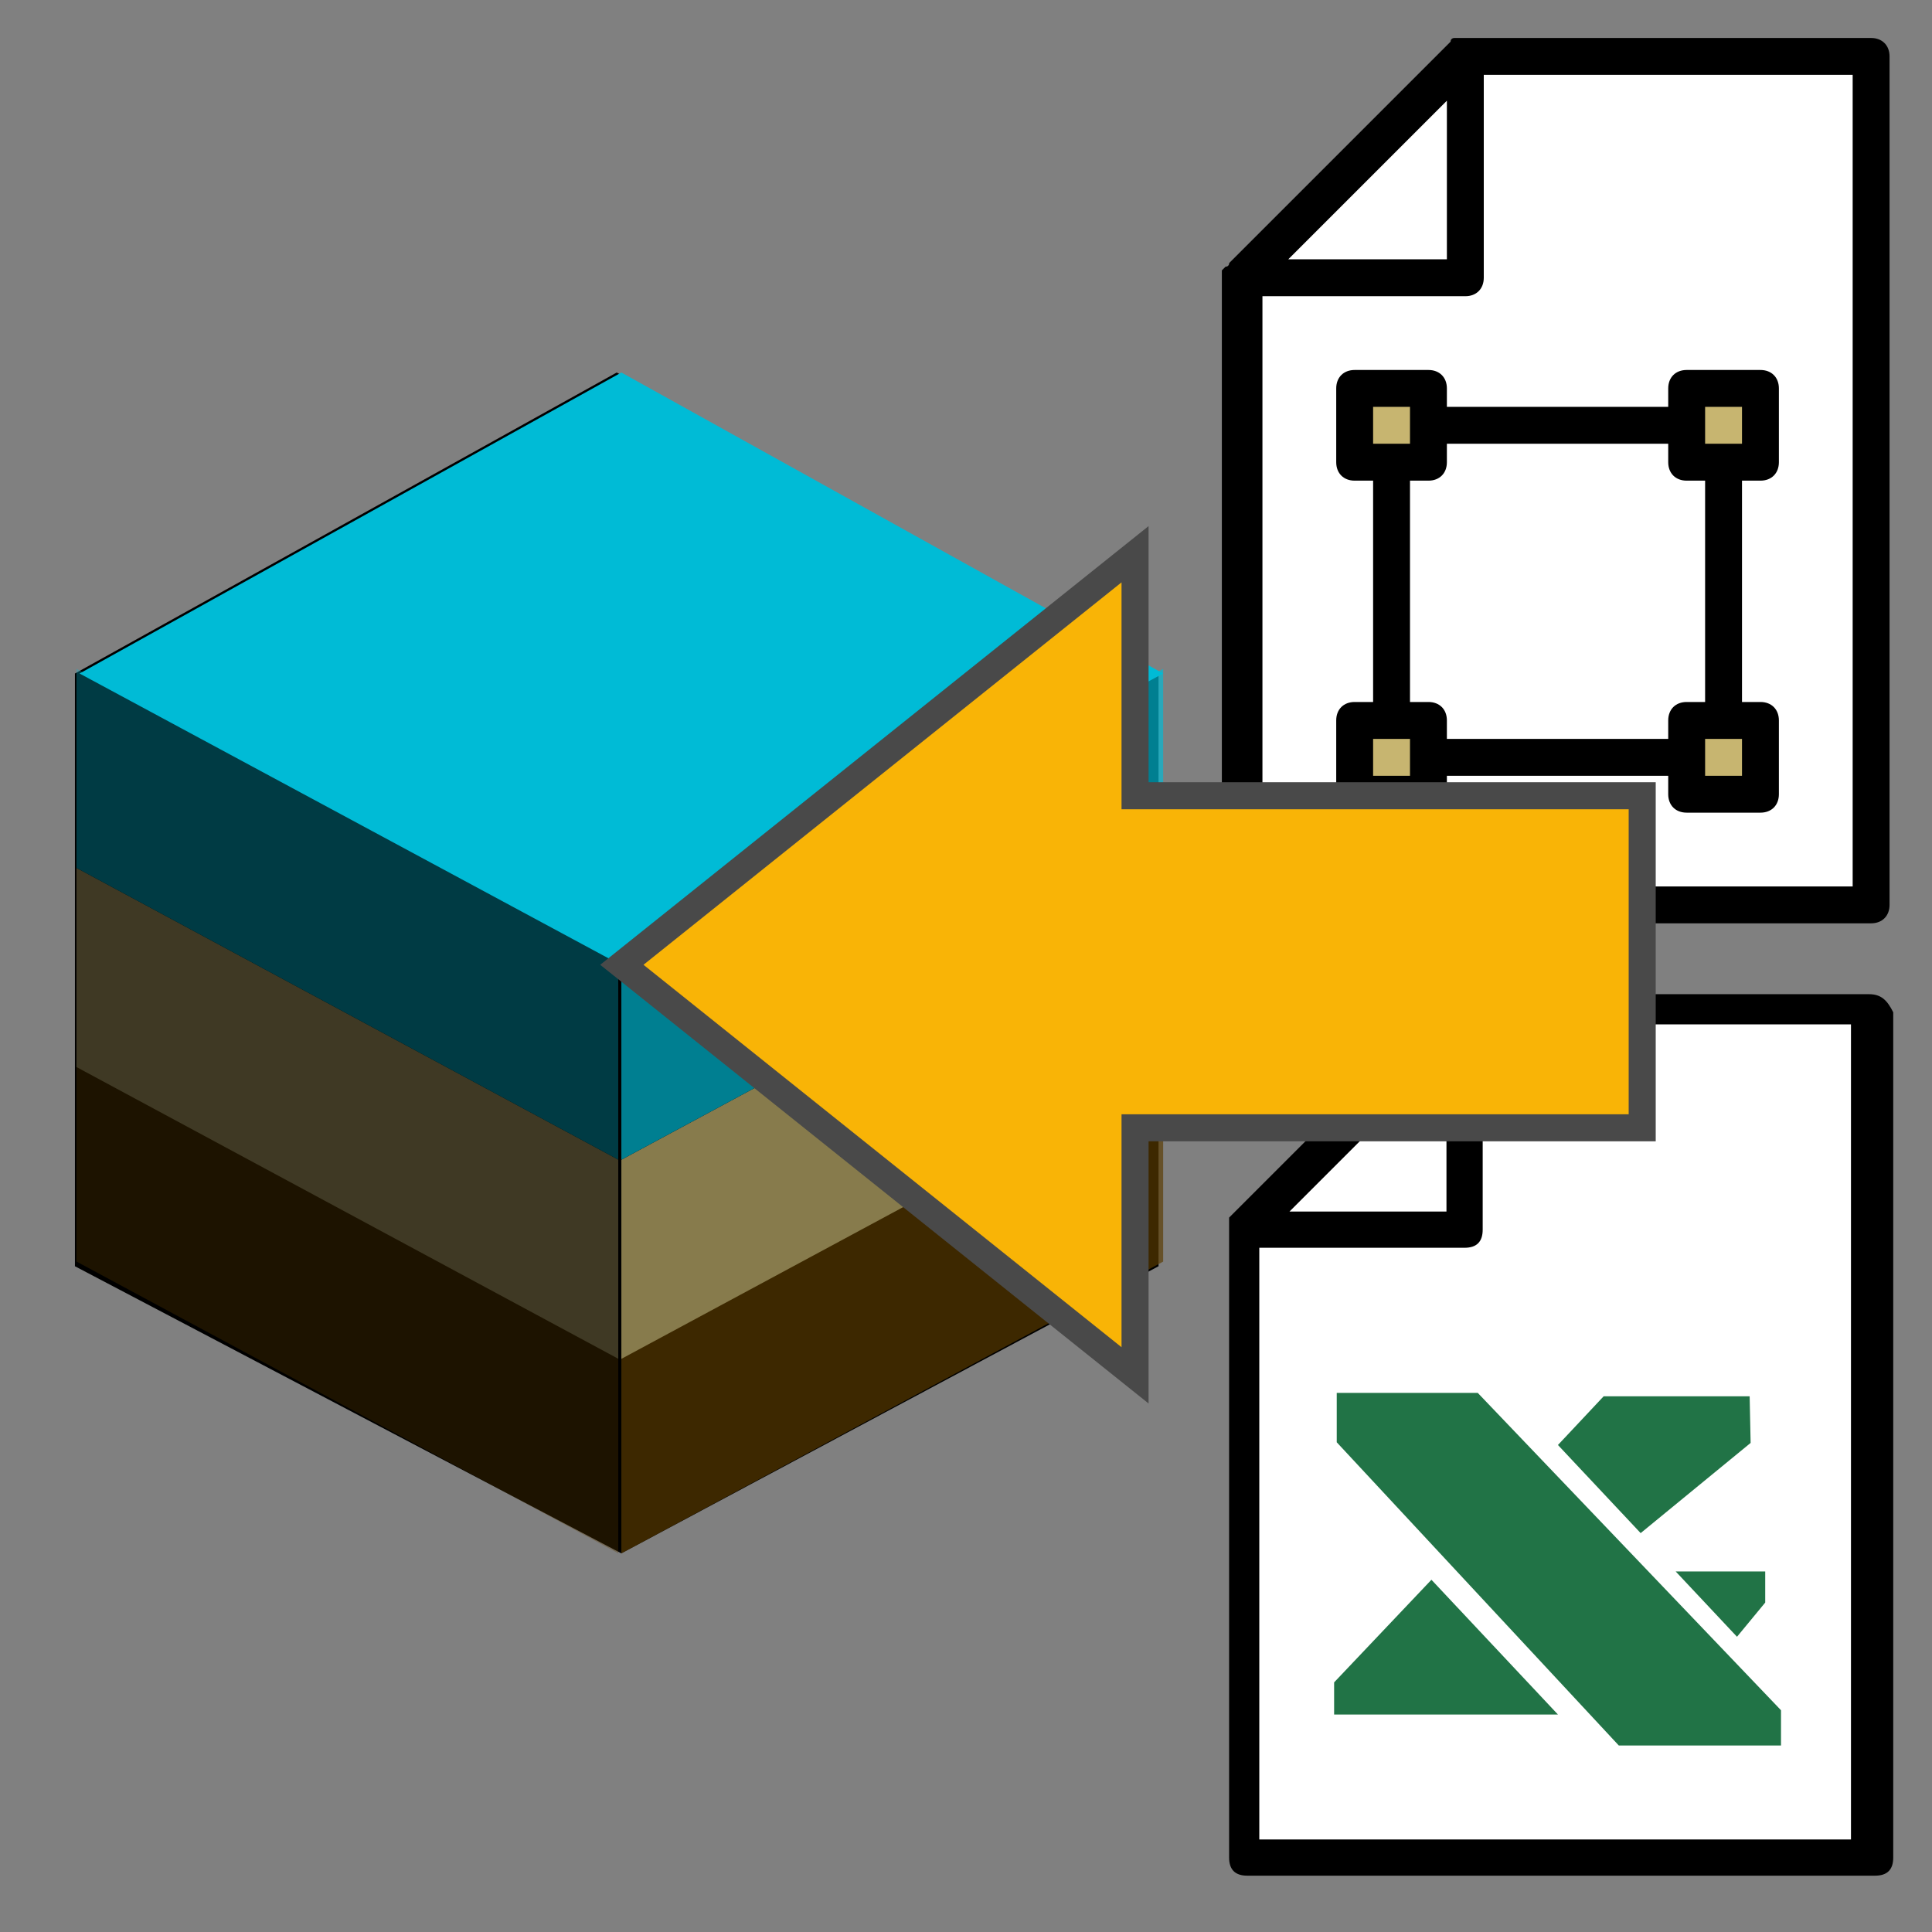 <?xml version="1.0" encoding="utf-8"?>
<!-- Generator: Adobe Illustrator 26.1.0, SVG Export Plug-In . SVG Version: 6.00 Build 0)  -->
<svg version="1.1"
	 id="svg2" inkscape:export-filename="C:\documents\deposit_1_1\_res\dep_cube_256px.png" xmlns:cc="http://creativecommons.org/ns#" xmlns:dc="http://purl.org/dc/elements/1.1/" xmlns:inkscape="http://www.inkscape.org/namespaces/inkscape" xmlns:rdf="http://www.w3.org/1999/02/22-rdf-syntax-ns#" xmlns:sodipodi="http://sodipodi.sourceforge.net/DTD/sodipodi-0.dtd" xmlns:svg="http://www.w3.org/2000/svg"
	 xmlns="http://www.w3.org/2000/svg" xmlns:xlink="http://www.w3.org/1999/xlink" x="0px" y="0px" viewBox="0 0 32 32"
	 style="enable-background:new 0 0 32 32;" xml:space="preserve">
<rect x="0" y="0" width="32" height="32" fill="#808080" stroke="none"/>
<style type="text/css">
	.st0{fill:#00BBD6;}
	.st1{opacity:0.677;}
	.st2{fill:#5A3B00;}
	.st3{fill:#C7B570;}
	.st4{opacity:0.32;}
	.st5{fill:#FFFFFF;}
	.st6{fill:#217346;}
	.st7{fill:#F9B406;stroke:#494949;stroke-width:0.448;}
</style>
<defs>
	
		<inkscape:perspective  id="perspective3029" inkscape:persp3d-origin="5.5877722 : 6.6606441 : 1" inkscape:vp_x="-173.42076 : 134.99922 : 1" inkscape:vp_y="0 : 1066.6667 : 0" inkscape:vp_z="204.11941 : 133.73499 : 1" sodipodi:type="inkscape:persp3d">
		</inkscape:perspective>
	
		<inkscape:perspective  id="perspective3029-0" inkscape:persp3d-origin="5.5877722 : 6.6606441 : 1" inkscape:vp_x="-173.42076 : 134.99922 : 1" inkscape:vp_y="0 : 1066.6667 : 0" inkscape:vp_z="204.11941 : 133.73499 : 1" sodipodi:type="inkscape:persp3d">
		</inkscape:perspective>
	
		<inkscape:perspective  id="perspective3029-9" inkscape:persp3d-origin="5.5877722 : 6.6606441 : 1" inkscape:vp_x="-173.42076 : 134.99922 : 1" inkscape:vp_y="0 : 1066.6667 : 0" inkscape:vp_z="204.11941 : 133.73499 : 1" sodipodi:type="inkscape:persp3d">
		</inkscape:perspective>
</defs>
<sodipodi:namedview  bordercolor="#666666" borderopacity="1.0" id="base" inkscape:bbox-nodes="true" inkscape:bbox-paths="true" inkscape:current-layer="layer1" inkscape:cx="-69.929714" inkscape:cy="6.499848" inkscape:document-units="px" inkscape:guide-bbox="true" inkscape:object-nodes="true" inkscape:object-paths="true" inkscape:pageopacity="0.0" inkscape:pageshadow="2" inkscape:snap-bbox="true" inkscape:snap-bbox-edge-midpoints="true" inkscape:snap-bbox-midpoints="true" inkscape:snap-center="false" inkscape:snap-global="false" inkscape:snap-intersection-paths="true" inkscape:snap-midpoints="true" inkscape:snap-object-midpoints="true" inkscape:snap-smooth-nodes="true" inkscape:window-height="1137" inkscape:window-maximized="1" inkscape:window-width="1920" inkscape:window-x="-8" inkscape:window-y="-8" inkscape:zoom="1" pagecolor="#ffffff" showgrid="false" showguides="true">
	<sodipodi:guide  id="guide3143" inkscape:locked="false" orientation="0,1" position="69.867,134.933"></sodipodi:guide>
</sodipodi:namedview>
<g id="layer1" transform="translate(0,-1090.52)" inkscape:groupmode="layer" inkscape:label="Layer 1">
	<g id="g4511" transform="matrix(0.767,0,0,0.767,-2.824,258.589)">
		<path id="path4050" inkscape:connector-curvature="0" d="M17.1,1118.2L5.3,1112v-12.8l11.7-6.5l11.7,6.5v12.8L17.1,1118.2z"/>
		<path id="path3944" inkscape:connector-curvature="0" class="st0" d="M17.1,1105.5l-11.7-6.3l11.7-6.5l11.7,6.5L17.1,1105.5z"/>
		<g id="g3987" class="st1">
			<path id="path3963" inkscape:connector-curvature="0" class="st2" d="M17.1,1118.2v-4.3l11.7-6.3v4.3L17.1,1118.2z"/>
			<path id="path3983" inkscape:connector-curvature="0" class="st3" d="M17.1,1114v-4.3l11.7-6.3v4.3L17.1,1114z"/>
			<path id="path3985" inkscape:connector-curvature="0" class="st0" d="M17.1,1109.7v-4.3l11.7-6.3v4.3L17.1,1109.7z"/>
		</g>
		<g id="g3992" transform="matrix(-1,0,0,1,34.133,-0.002)" class="st4">
			<path id="path3994" inkscape:connector-curvature="0" class="st2" d="M17.1,1118.2v-4.3l11.7-6.3v4.3L17.1,1118.2z"/>
			<path id="path3996" inkscape:connector-curvature="0" class="st3" d="M17.1,1114v-4.3l11.7-6.3v4.3L17.1,1114z"/>
			<path id="path3998" inkscape:connector-curvature="0" class="st0" d="M17.1,1109.7v-4.3l11.7-6.3v4.3L17.1,1109.7z"/>
		</g>
	</g>
	<g id="g3992-1" transform="matrix(-1,0,0,1,78.933,34.536)">
	</g>
	<g id="g4580" transform="translate(-16.942,4.287)">
		<path id="path4517" inkscape:connector-curvature="0" class="st5" d="M37.6,1117l0-10.3l3.7-3.7l6.7,0.1l-0.1,14L37.6,1117z"/>
		<path id="path4495" inkscape:connector-curvature="0" d="M47.9,1102.7h-6.7c0,0-0.1,0-0.1,0c0,0,0,0,0,0c0,0,0,0-0.1,0l-3.7,3.7
			c0,0,0,0,0,0.1c0,0,0,0,0,0c0,0,0,0.1,0,0.1v10.4c0,0.2,0.1,0.3,0.3,0.3h10.4c0.2,0,0.3-0.1,0.3-0.3V1103
			C48.2,1102.8,48.1,1102.7,47.9,1102.7L47.9,1102.7z M40.9,1103.7v2.6h-2.6L40.9,1103.7z M47.6,1116.7h-9.8v-9.8h3.4
			c0.2,0,0.3-0.1,0.3-0.3v-3.4h6.1V1116.7z"/>
		<g id="g4570" transform="matrix(1.168,0,0,1.168,-7.287,-187.176)">
			<polygon id="polygon4579" class="st6" points="41.7,1110 46,1114.5 46,1115 43.7,1115 39.7,1110.7 39.7,1110 			"/>
			<g id="g4587" transform="matrix(0.138,0,0,0.147,35.923,1103.271)">
				<polygon id="polygon4581" class="st6" points="71.4,66 71.4,63 62.2,63 68.5,69.3 				"/>
				<polygon id="polygon4583" class="st6" points="50.1,50.8 58.6,59.3 69.9,50.6 69.8,46.1 54.8,46.1 				"/>
				<polygon id="polygon4585" class="st6" points="27.1,73.7 27.1,76.8 50.1,76.8 37.1,63.8 				"/>
			</g>
		</g>
	</g>
	<g id="layer1-5" transform="matrix(0.611,0,0,0.611,16.022,422.398)" inkscape:label="Layer 1">
		<g id="g4569" transform="translate(0,-0.886)">
			<path id="path4517-9" inkscape:connector-curvature="0" class="st5" d="M7.6,1118.9l0-16.9l6.1-6.1l10.9,0.2l-0.1,22.9
				L7.6,1118.9z"/>
			<rect id="rect4519" x="10.7" y="1105.2" class="st3" width="1.4" height="1.4"/>
			<rect id="rect4519-7" x="19.7" y="1105.2" class="st3" width="1.4" height="1.4"/>
			<rect id="rect4519-6" x="19.7" y="1114.2" class="st3" width="1.4" height="1.4"/>
			<rect id="rect4519-64" x="10.7" y="1114.3" class="st3" width="1.4" height="1.4"/>
			<g id="g4499" transform="translate(4,1095.405)">
				<path id="path4495-6" inkscape:connector-curvature="0" d="M20.5,0h-11C9.4,0,9.4,0,9.3,0c0,0,0,0-0.1,0c0,0-0.1,0-0.1,0.1l-6,6
					c0,0,0,0.1-0.1,0.1c0,0,0,0-0.1,0.1c0,0.1,0,0.1,0,0.2v17C3,23.8,3.2,24,3.5,24h17c0.3,0,0.5-0.2,0.5-0.5v-23
					C21,0.2,20.8,0,20.5,0z M9,1.7V6H4.7L9,1.7z M20,23H4V7h5.5C9.8,7,10,6.8,10,6.5V1h10V23z"/>
				<path id="path4497" inkscape:connector-curvature="0" d="M15,10H9V9.5C9,9.2,8.8,9,8.5,9h-2C6.2,9,6,9.2,6,9.5v2
					C6,11.8,6.2,12,6.5,12H7v6H6.5C6.2,18,6,18.2,6,18.5v2C6,20.8,6.2,21,6.5,21h2C8.8,21,9,20.8,9,20.5V20h6v0.5
					c0,0.3,0.2,0.5,0.5,0.5h2c0.3,0,0.5-0.2,0.5-0.5v-2c0-0.3-0.2-0.5-0.5-0.5H17v-6h0.5c0.3,0,0.5-0.2,0.5-0.5v-2
					C18,9.2,17.8,9,17.5,9h-2C15.2,9,15,9.2,15,9.5V10z M7,10h1v1H7V10z M8,20H7v-1h1V20z M17,20h-1v-1h1V20z M16,18h-0.5
					c-0.3,0-0.5,0.2-0.5,0.5V19H9v-0.5C9,18.2,8.8,18,8.5,18H8v-6h0.5C8.8,12,9,11.8,9,11.5V11h6v0.5c0,0.3,0.2,0.5,0.5,0.5H16V18z
					 M16,10h1v1h-1V10z"/>
			</g>
		</g>
	</g>
	<path id="path3041-7-8" inkscape:connector-curvature="0" class="st7" d="M18.8,1103.7h8.4v5.5h-8.4v4.1l-8.5-6.8l8.5-6.8V1103.7z"
		/>
</g>
</svg>
